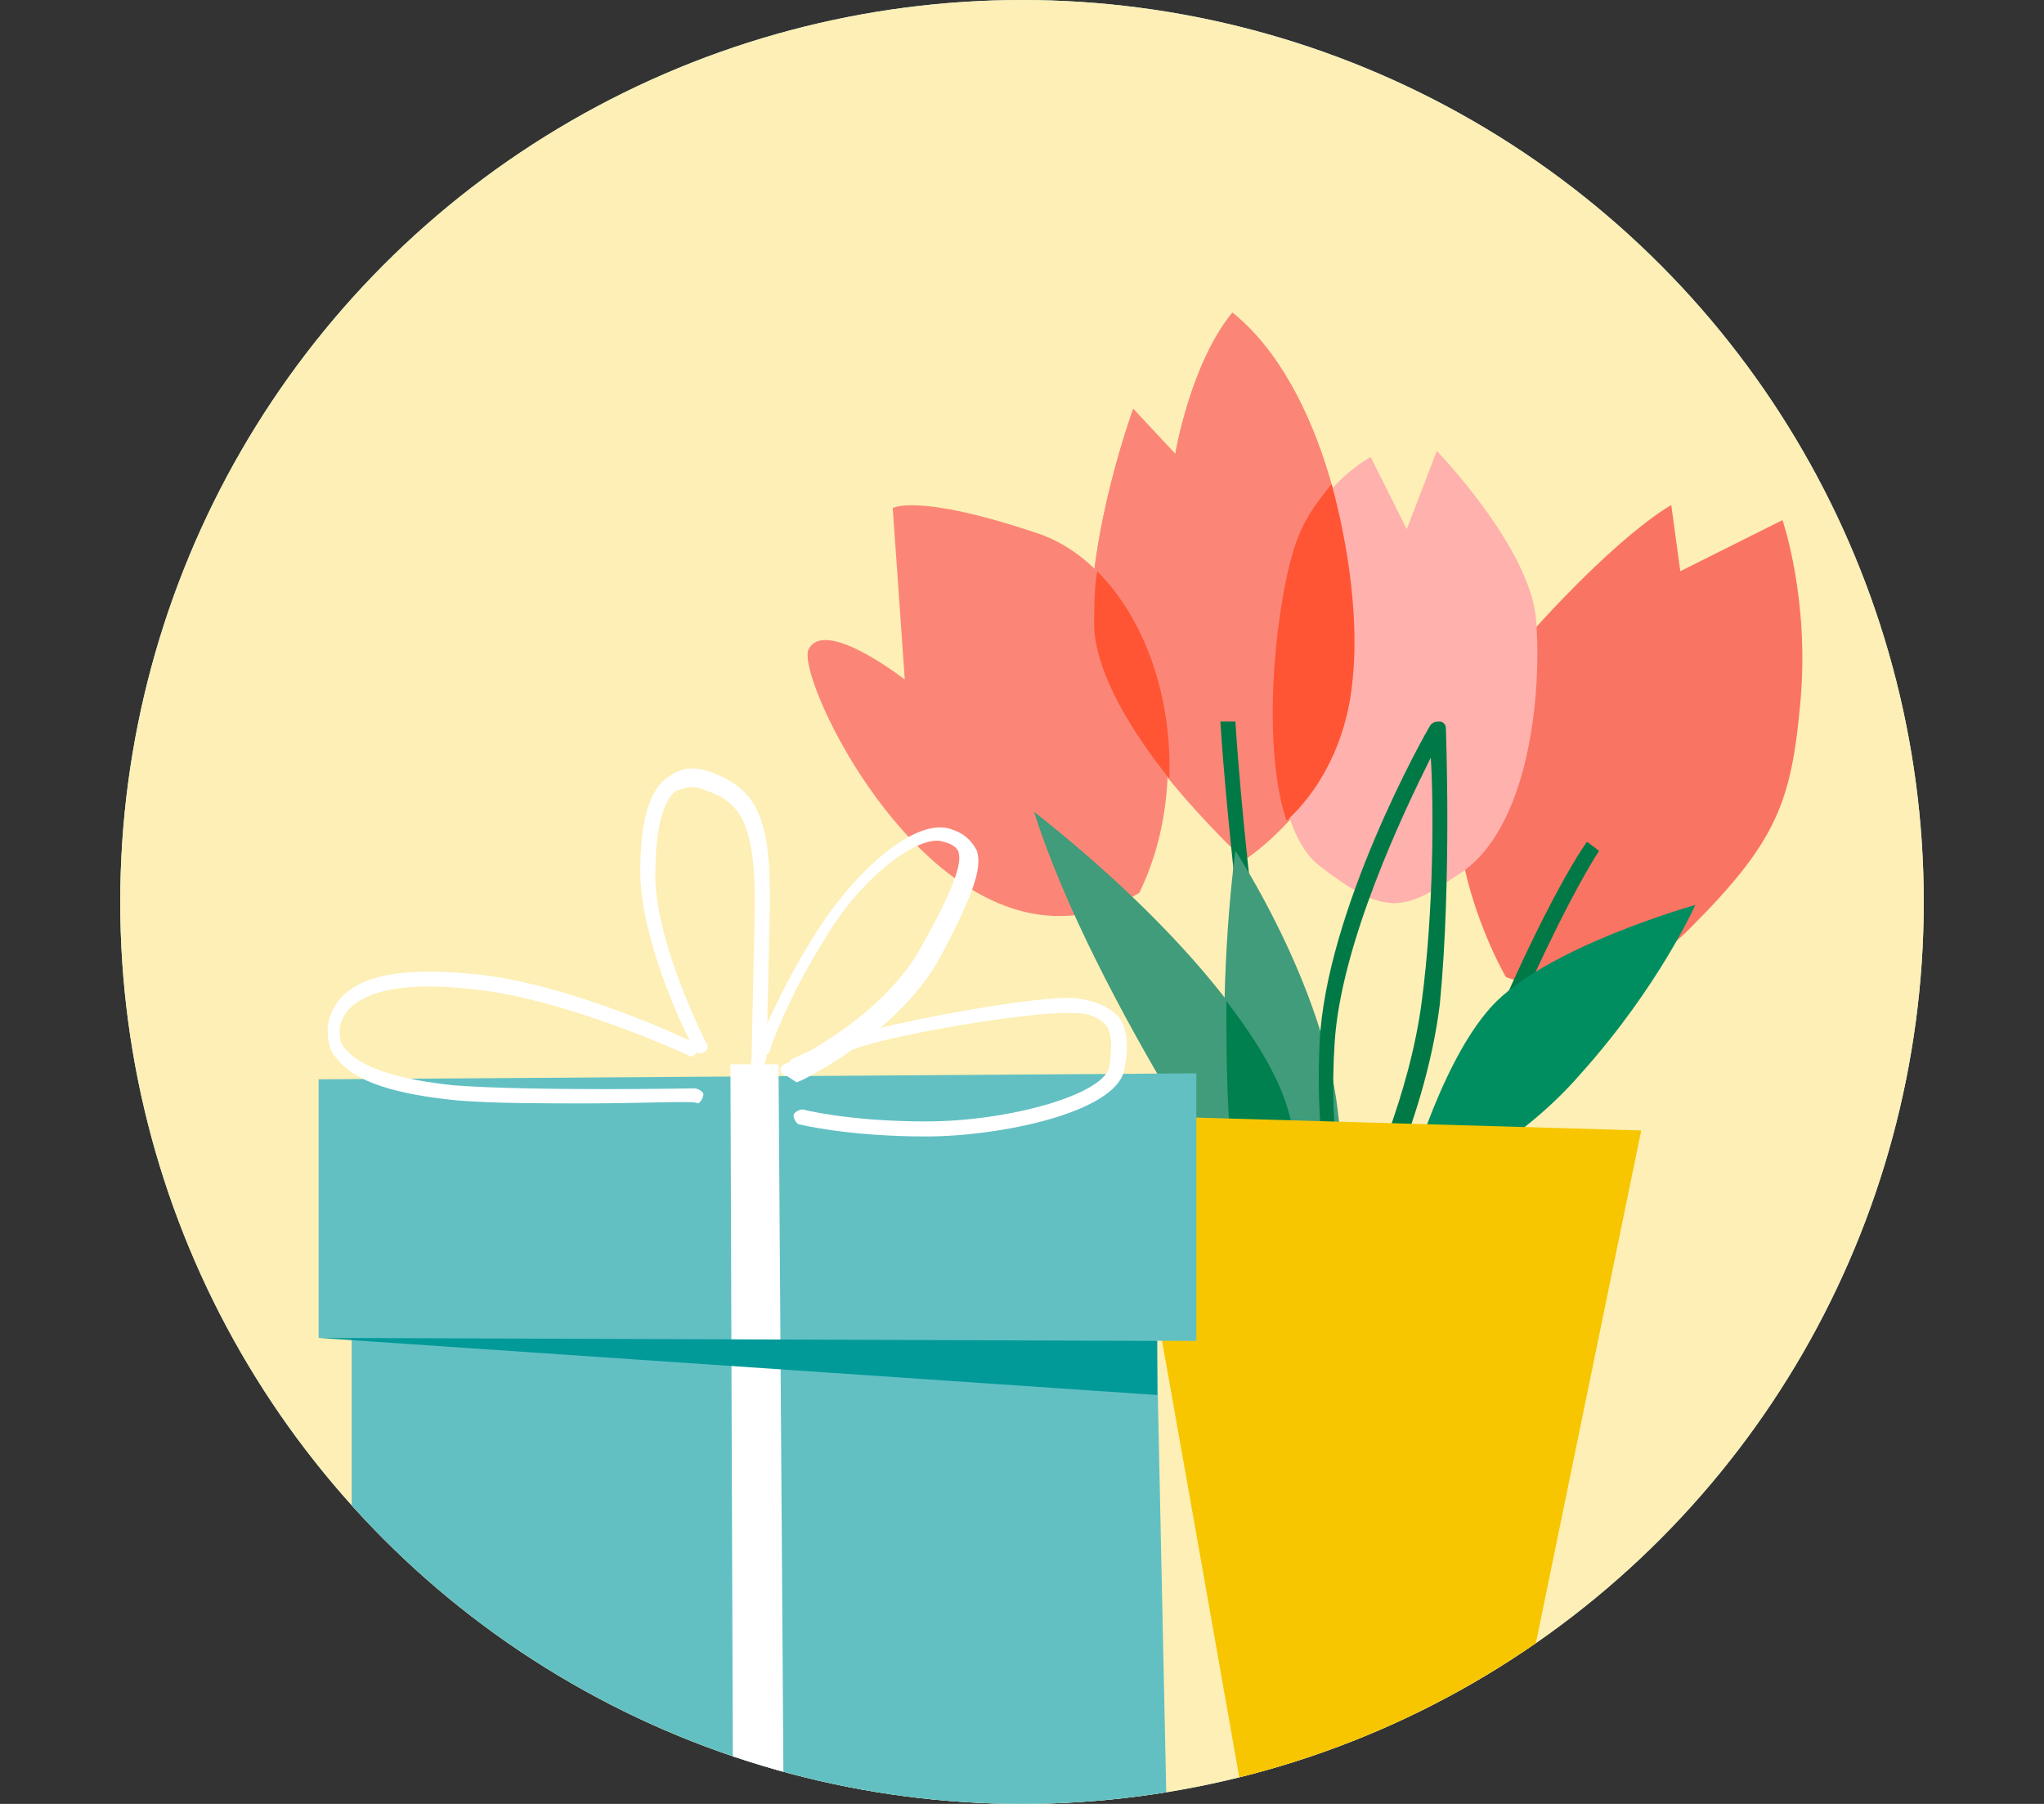 <?xml version="1.0" encoding="utf-8"?>
<!-- Generator: Adobe Illustrator 26.1.0, SVG Export Plug-In . SVG Version: 6.00 Build 0)  -->
<svg version="1.1" id="Layer_1" xmlns="http://www.w3.org/2000/svg" xmlns:xlink="http://www.w3.org/1999/xlink" x="0px" y="0px"
	 viewBox="0 0 68 60" style="enable-background:new 0 0 68 60;" xml:space="preserve">
<rect x="0" y="0" width="68" height="60" fill="#333333" stroke="none"/>
<style type="text/css">
	.st0{fill:#FCE899;}
	.st1{fill:#008E60;}
	.st2{fill:#F7C600;}
	.st3{fill:#FAEE8C;}
	.st4{fill:#FFFFFF;}
	.st5{fill:#F39F00;}
	.st6{fill:#FFF1E7;}
	.st7{fill:#FFB7A1;}
	.st8{fill:#FA7463;}
	.st9{fill:#007F4F;}
	.st10{fill:#FF3008;}
	.st11{fill:#FF807B;}
	.st12{fill:#FF706B;}
	.st13{fill:#FFD7C7;}
	.st14{fill:#007947;}
	.st15{fill:#62C0C3;}
	.st16{fill:#E7E5D9;}
	.st17{fill:#00858C;}
	.st18{fill:#C5C4AD;}
	.st19{fill:#FF4F2D;}
	.st20{fill:#F9DB4B;}
	.st21{fill:#FFE900;}
	.st22{fill:#F8CC00;}
	.st23{fill:#EECA00;}
	.st24{fill:#E3B300;}
	.st25{fill:#FFFBE8;}
	.st26{fill:#FB8677;}
	.st27{fill:#FFB1AE;}
	.st28{fill:#FF5534;}
	.st29{fill:#409C7A;}
	.st30{fill:#BCE9EA;}
	.st31{fill:#029999;}
	.st32{fill:#BCBBA4;}
	.st33{fill:#8CD7D9;}
	.st34{fill:none;stroke:#F9BEAA;stroke-width:0.5;stroke-miterlimit:10;}
	.st35{fill:#075B46;}
	.st36{fill:#68E1DE;}
	.st37{fill:#E8FCFB;}
	.st38{fill:#17A3A9;}
	.st39{fill:#00838A;}
	.st40{fill:#008344;}
	.st41{fill:#FD7B2F;}
	.st42{fill:#FBAC6B;}
	.st43{fill:#E54E03;}
	.st44{fill:#FE8D4B;}
	.st45{fill:#017946;}
	.st46{fill:#BD8800;}
	.st47{fill:#86CED1;}
	.st48{fill:#058C60;}
	.st49{fill:#E85658;}
	.st50{fill:#FDAFAC;}
	.st51{fill:#EF9595;}
	.st52{fill:#D5A600;}
	.st53{fill:#007F3A;}
	.st54{fill:#FF838B;}
	.st55{fill:#FDC1BE;}
	.st56{fill:#954C00;}
	.st57{fill:#FFB8A2;}
	.st58{fill:#F9BEAA;}
	.st59{fill:#A16C00;}
	.st60{fill:#C7C6B7;}
	.st61{fill:#DFDED5;}
	.st62{fill:#FF7168;}
	.st63{fill:#FADB5C;}
	.st64{fill:#002F10;}
	.st65{fill:#C4AB80;}
	.st66{clip-path:url(#SVGID_00000183243502967577628500000002721000531504692133_);fill:#FDEFB5;}
	.st67{clip-path:url(#SVGID_00000183243502967577628500000002721000531504692133_);}
	.st68{clip-path:url(#SVGID_00000183243502967577628500000002721000531504692133_);fill:#4ADEDB;}
	.st69{fill:#FF2D00;}
	.st70{clip-path:url(#SVGID_00000051375093474946626510000010239041971329419912_);fill:#FDEFB5;}
	.st71{clip-path:url(#SVGID_00000051375093474946626510000010239041971329419912_);}
	.st72{clip-path:url(#SVGID_00000132076650035627600010000002553252672407639215_);fill:#FDEFB5;}
	.st73{clip-path:url(#SVGID_00000132076650035627600010000002553252672407639215_);}
	.st74{clip-path:url(#SVGID_00000132076650035627600010000002553252672407639215_);fill:#F7C600;}
	.st75{clip-path:url(#SVGID_00000059307473119295596800000015242441607900332425_);fill:#FDEFB5;}
	.st76{clip-path:url(#SVGID_00000059307473119295596800000015242441607900332425_);}
	.st77{clip-path:url(#SVGID_00000059307473119295596800000015242441607900332425_);fill:#007947;}
	.st78{clip-path:url(#SVGID_00000059307473119295596800000015242441607900332425_);fill:#F7C600;}
	.st79{clip-path:url(#SVGID_00000059307473119295596800000015242441607900332425_);fill:#FFFFFF;}
	.st80{clip-path:url(#SVGID_00000044140615331528643320000013697179171478056352_);fill:#FDEFB5;}
	.st81{clip-path:url(#SVGID_00000118376804692243073810000017346072108716214681_);}
	.st82{clip-path:url(#SVGID_00000001665250327545476250000018259671436681815481_);fill:#FDEFB5;}
	.st83{clip-path:url(#SVGID_00000001665250327545476250000018259671436681815481_);}
	.st84{fill:#452700;}
	.st85{fill:#643B00;}
	.st86{fill:#C6C5B1;}
	.st87{fill:#0F2A1D;}
	.st88{fill:#E8C500;}
	.st89{fill:#006873;}
	.st90{clip-path:url(#SVGID_00000101097461244566587040000000639635607029330311_);fill:#FDEFB5;}
	.st91{clip-path:url(#SVGID_00000101097461244566587040000000639635607029330311_);}
	.st92{clip-path:url(#SVGID_00000013193790242556699180000007136958691295144111_);fill:#FDEFB5;}
	.st93{clip-path:url(#SVGID_00000013193790242556699180000007136958691295144111_);}
	.st94{fill:#388E90;}
	.st95{clip-path:url(#SVGID_00000054232692115758037190000017326639209085386925_);}
	.st96{fill:#FCEDB4;}
	.st97{clip-path:url(#SVGID_00000054232692115758037190000017326639209085386925_);fill:#017946;}
	.st98{clip-path:url(#SVGID_00000054232692115758037190000017326639209085386925_);fill:#BD8800;}
	.st99{clip-path:url(#SVGID_00000054232692115758037190000017326639209085386925_);fill:#058C60;}
	.st100{clip-path:url(#SVGID_00000054232692115758037190000017326639209085386925_);fill:#F7C600;}
	.st101{clip-path:url(#SVGID_00000054232692115758037190000017326639209085386925_);fill:#FF5534;}
	.st102{clip-path:url(#SVGID_00000054232692115758037190000017326639209085386925_);fill:#D5A600;}
	.st103{clip-path:url(#SVGID_00000018205918471014940880000017835961981232943499_);}
	.st104{fill:#FDEFB5;}
	.st105{clip-path:url(#SVGID_00000164508361121177498270000016496207461013425813_);fill:none;}
	.st106{clip-path:url(#SVGID_00000164508361121177498270000016496207461013425813_);fill:#FDEFB5;}
	.st107{clip-path:url(#SVGID_00000164508361121177498270000016496207461013425813_);}
	.st108{clip-path:url(#SVGID_00000164508361121177498270000016496207461013425813_);fill:#C4AB80;}
	.st109{clip-path:url(#SVGID_00000164508361121177498270000016496207461013425813_);fill:#FF3008;}
	.st110{clip-path:url(#SVGID_00000080194835509578810550000016340763864714506908_);fill:#FDEFB5;}
	.st111{clip-path:url(#SVGID_00000080194835509578810550000016340763864714506908_);}
	.st112{fill:#4A2500;}
	.st113{clip-path:url(#SVGID_00000107583522858385863820000002442511903042706565_);fill:#FDEFB5;}
	.st114{clip-path:url(#SVGID_00000107583522858385863820000002442511903042706565_);}
	.st115{fill:#24372B;}
	.st116{clip-path:url(#SVGID_00000048492146836479681970000016705449492286524550_);fill:#FDEFB5;}
	.st117{clip-path:url(#SVGID_00000048492146836479681970000016705449492286524550_);}
	.st118{fill:#93D4D6;}
	.st119{fill:#A8A799;}
	.st120{fill:#037A4F;}
	.st121{fill:#B17C52;}
	.st122{fill:#C38C61;}
	.st123{fill:#DBB18E;}
	.st124{fill:#C7956E;}
	.st125{fill:#017575;}
	.st126{clip-path:url(#SVGID_00000008847192916107306170000011262506911812753343_);fill:#FDEFB5;}
	.st127{clip-path:url(#SVGID_00000008847192916107306170000011262506911812753343_);}
	.st128{fill:#CF7D2A;}
	.st129{fill:#91DADA;}
	.st130{fill:#BEE2CD;}
	.st131{fill:#FF0000;}
	.st132{fill:#E6CB7E;}
	.st133{fill:#D5B45E;}
	.st134{fill:none;stroke:#C7C6B5;stroke-width:0.75;stroke-miterlimit:10;}
	.st135{fill:#FF9E9E;}
	.st136{fill:#BD834E;}
	.st137{clip-path:url(#SVGID_00000018204887192179886840000009254507262225997485_);fill:#FDEFB5;}
	.st138{clip-path:url(#SVGID_00000018204887192179886840000009254507262225997485_);}
</style>
<g>
	<defs>
		<circle id="SVGID_00000129890115227925431770000007154467181779117464_" cx="34" cy="30" r="30"/>
	</defs>
	<use xlink:href="#SVGID_00000129890115227925431770000007154467181779117464_"  style="overflow:visible;fill:#BFF1F3;"/>
	<clipPath id="SVGID_00000106855413266825619790000011623233929648929181_">
		<use xlink:href="#SVGID_00000129890115227925431770000007154467181779117464_"  style="overflow:visible;"/>
	</clipPath>
	
		<circle style="clip-path:url(#SVGID_00000106855413266825619790000011623233929648929181_);fill:#FDEFB5;" cx="34" cy="30" r="30"/>
	<g style="clip-path:url(#SVGID_00000106855413266825619790000011623233929648929181_);">
		<path class="st11" d="M41.4,28.6c0,0,3.3-2.1,3.6-6c0.3-4-1-9.8-4-12.2c-1.4,1.7-1.9,4.7-1.9,4.7l-1.4-1.5c0,0-1.5,4.1-1.4,7.4
			C36.6,24.2,41.4,28.6,41.4,28.6z"/>
		<path class="st8" d="M55.9,19l-0.3-2.2c0,0-1.9,1-5.5,5.2c-3.7,4.2,0,10.5,0,10.5s3.2,1.3,6.1-1.6c2.9-2.9,3.4-4.2,3.7-7.6
			c0.3-3.4-0.6-6-0.6-6L55.9,19z"/>
		<path class="st26" d="M41.4,28.6c0,0,3.3-2.1,3.6-6c0.3-4-1-9.8-4-12.2c-1.4,1.7-1.9,4.7-1.9,4.7l-1.4-1.5c0,0-1.5,4.1-1.4,7.4
			C36.6,24.2,41.4,28.6,41.4,28.6z"/>
		<path class="st27" d="M47.8,15l-1,2.6l-1.2-2.4c0,0-1.7,0.9-2.4,2.9c-0.7,2.1-1.5,9,0.7,10.7c2.2,1.7,2.8,1.5,4.6,0.3
			c2.4-1.5,2.8-6.1,2.6-8.5S47.8,15,47.8,15z"/>
		<path class="st28" d="M45,22.6c0.2-1.9-0.1-4.3-0.7-6.5c-0.4,0.5-0.9,1.1-1.2,2c-0.6,1.7-1.2,6.5-0.3,9.2
			C43.8,26.4,44.8,24.8,45,22.6z"/>
		<path class="st14" d="M44.4,46.9c-3-9.9-3.8-22.8-3.8-22.9l0.5,0c0,0.1,0.8,12.9,3.7,22.8L44.4,46.9z"/>
		<path class="st29" d="M41.1,28.3c0,0-1.8,12.6,2.5,19c1.4-5.2,1.4-6.2,0.9-10.4C44,32.7,41.1,28.3,41.1,28.3z"/>
		<path class="st14" d="M44.9,41.7C44.9,41.7,44.9,41.7,44.9,41.7c-0.1,0-0.2-0.1-0.2-0.2c0-0.1-1-2.4-0.8-6.8
			c0.2-4.4,3.5-10.3,3.7-10.6c0.1-0.1,0.2-0.1,0.3-0.1c0.1,0,0.2,0.1,0.2,0.2c0,0,0.2,5.1-0.2,9.2c-0.5,4.1-2.7,8.1-2.7,8.1
			C45.1,41.6,45,41.7,44.9,41.7z M47.6,25.2c-0.9,1.8-3,6.2-3.2,9.5c-0.2,3.1,0.3,5.1,0.5,6c0.6-1.2,2-4.3,2.4-7.4
			C47.7,30.3,47.7,26.8,47.6,25.2z"/>
		<path class="st14" d="M46.6,43.8l-0.5-0.2c4-11.8,6.6-15.5,6.7-15.6l0.4,0.3C53.2,28.3,50.6,32.1,46.6,43.8z"/>
		<path class="st26" d="M30.1,22.6c-0.4-0.3-2.7-2-3.2-1c-0.5,1,4.7,11.8,11,8.1c2.2-4.5,0.4-10.8-3.5-12c-3.9-1.3-4.7-0.8-4.7-0.8
			L30.1,22.6z"/>
		<path class="st28" d="M36.5,19c-0.1,0.6-0.1,1.3-0.1,1.9c0.1,1.6,1.3,3.5,2.5,5C39,23.2,38.1,20.6,36.5,19z"/>
		<path class="st29" d="M42.1,41.4c0,0-5.7-8.1-7.7-14.4c4.2,3.3,7.7,7.2,8.5,10C43.7,39.9,42.1,41.4,42.1,41.4z"/>
		<path class="st9" d="M40.8,33.3c0,2,0,4.4,0.4,6.8c0.6,0.9,0.9,1.4,0.9,1.4s1.6-1.6,0.8-4.4C42.6,35.9,41.8,34.6,40.8,33.3z"/>
		<path class="st1" d="M56.4,30.1c0,0-5,1.4-6.8,3.4s-2.9,6.3-2.9,6.3s3.4-1.2,5.9-4.1C55.2,32.8,56.4,30.1,56.4,30.1z"/>
	</g>
	<path style="clip-path:url(#SVGID_00000106855413266825619790000011623233929648929181_);fill:#F7C600;" d="M37.3,37.1
		c0.2,0.8,5.3,29.8,5.3,29.8l6-0.1l6-29.2L37.3,37.1z"/>
	<g style="clip-path:url(#SVGID_00000106855413266825619790000011623233929648929181_);">
		<path class="st15" d="M11.7,64.4c2.1,0.5,27.2,0,27.2,0l-0.5-23.6l-26.7-0.2L11.7,64.4z"/>
		<polygon class="st15" points="10.6,35.9 10.6,44.5 39.8,44.6 39.8,35.7 		"/>
		<polygon class="st4" points="24.3,35.4 24.4,64.4 26.1,64.4 25.9,35.4 		"/>
		<g>
			<path class="st4" d="M25.2,35.6C25.2,35.6,25.2,35.6,25.2,35.6c-0.1,0-0.3-0.1-0.2-0.3l0.1-4.5c0.1-3.3-0.4-4.1-1.6-4.5
				c-0.4-0.2-0.7-0.1-1,0c-0.3,0.2-0.7,0.9-0.7,2.8c0,2.3,1.7,5.6,1.7,5.6c0.1,0.1,0,0.3-0.1,0.3c-0.1,0.1-0.3,0-0.3-0.1
				c-0.1-0.1-1.8-3.5-1.8-5.9c0-1.7,0.3-2.8,1-3.2c0.4-0.3,0.9-0.3,1.4-0.1c1.6,0.6,2,1.7,1.9,5l-0.1,4.5
				C25.4,35.5,25.3,35.6,25.2,35.6z"/>
			<path class="st4" d="M19.5,36.7c-1.5,0-3.1,0-4.3-0.1c-2-0.2-3.4-0.6-4-1.4c-0.3-0.3-0.3-0.7-0.3-1.1c0.3-1.5,1.9-2,4.9-1.7
				c3.1,0.3,7.2,2.2,7.3,2.3c0.1,0.1,0.2,0.2,0.1,0.3c-0.1,0.1-0.2,0.2-0.3,0.1c0,0-4.1-1.9-7.2-2.2c-2.7-0.3-4.2,0.2-4.4,1.3
				c0,0.3,0,0.5,0.2,0.7c0.5,0.6,1.7,1,3.6,1.2c2.7,0.2,8,0.1,8,0.1c0.1,0,0.3,0.1,0.3,0.2c0,0.1-0.1,0.3-0.2,0.3
				C23.2,36.6,21.5,36.7,19.5,36.7z"/>
			<path class="st4" d="M26.2,35.8c-0.1,0-0.2-0.1-0.2-0.1c-0.1-0.1,0-0.3,0.1-0.3c0,0,3.3-1.5,4.6-4c0.9-1.6,1.3-2.6,1.2-3
				c0-0.1-0.1-0.3-0.5-0.4c-0.8-0.3-2.8,1.2-4,3.3c-1.2,1.9-1.8,3.6-1.8,3.7c-0.1,0.1-0.2,0.2-0.3,0.1c-0.1,0-0.2-0.2-0.1-0.3
				c0,0,0.7-1.8,1.9-3.7c1.3-2.1,3.4-4,4.6-3.5c0.3,0.1,0.6,0.3,0.8,0.7c0.2,0.6-0.2,1.6-1.2,3.5c-1.4,2.6-4.7,4.2-4.8,4.2
				C26.2,35.8,26.2,35.8,26.2,35.8z"/>
			<path class="st4" d="M30.8,37.8c-2.6,0-4.2-0.4-4.2-0.4c-0.1,0-0.2-0.2-0.2-0.3c0-0.1,0.2-0.2,0.3-0.2c0,0,1.5,0.4,4.1,0.4
				c2.8,0,5.9-0.9,6.1-1.8c0.1-0.7,0.1-1.1-0.1-1.4c-0.2-0.2-0.5-0.4-1-0.4c-1.4-0.1-5.9,0.7-7.1,1.1c-1.2,0.4-2.1,0.8-2.1,0.8
				c-0.1,0.1-0.3,0-0.3-0.1c-0.1-0.1,0-0.3,0.1-0.3c0,0,0.8-0.4,2.1-0.8c1.3-0.4,5.9-1.3,7.3-1.2c0.7,0.1,1.1,0.3,1.4,0.6
				c0.4,0.5,0.3,1.3,0.2,1.8C37.1,37,33.3,37.8,30.8,37.8z"/>
		</g>
		<polygon class="st31" points="10.6,44.5 38.5,44.6 38.5,46.4 		"/>
	</g>
</g>
</svg>
